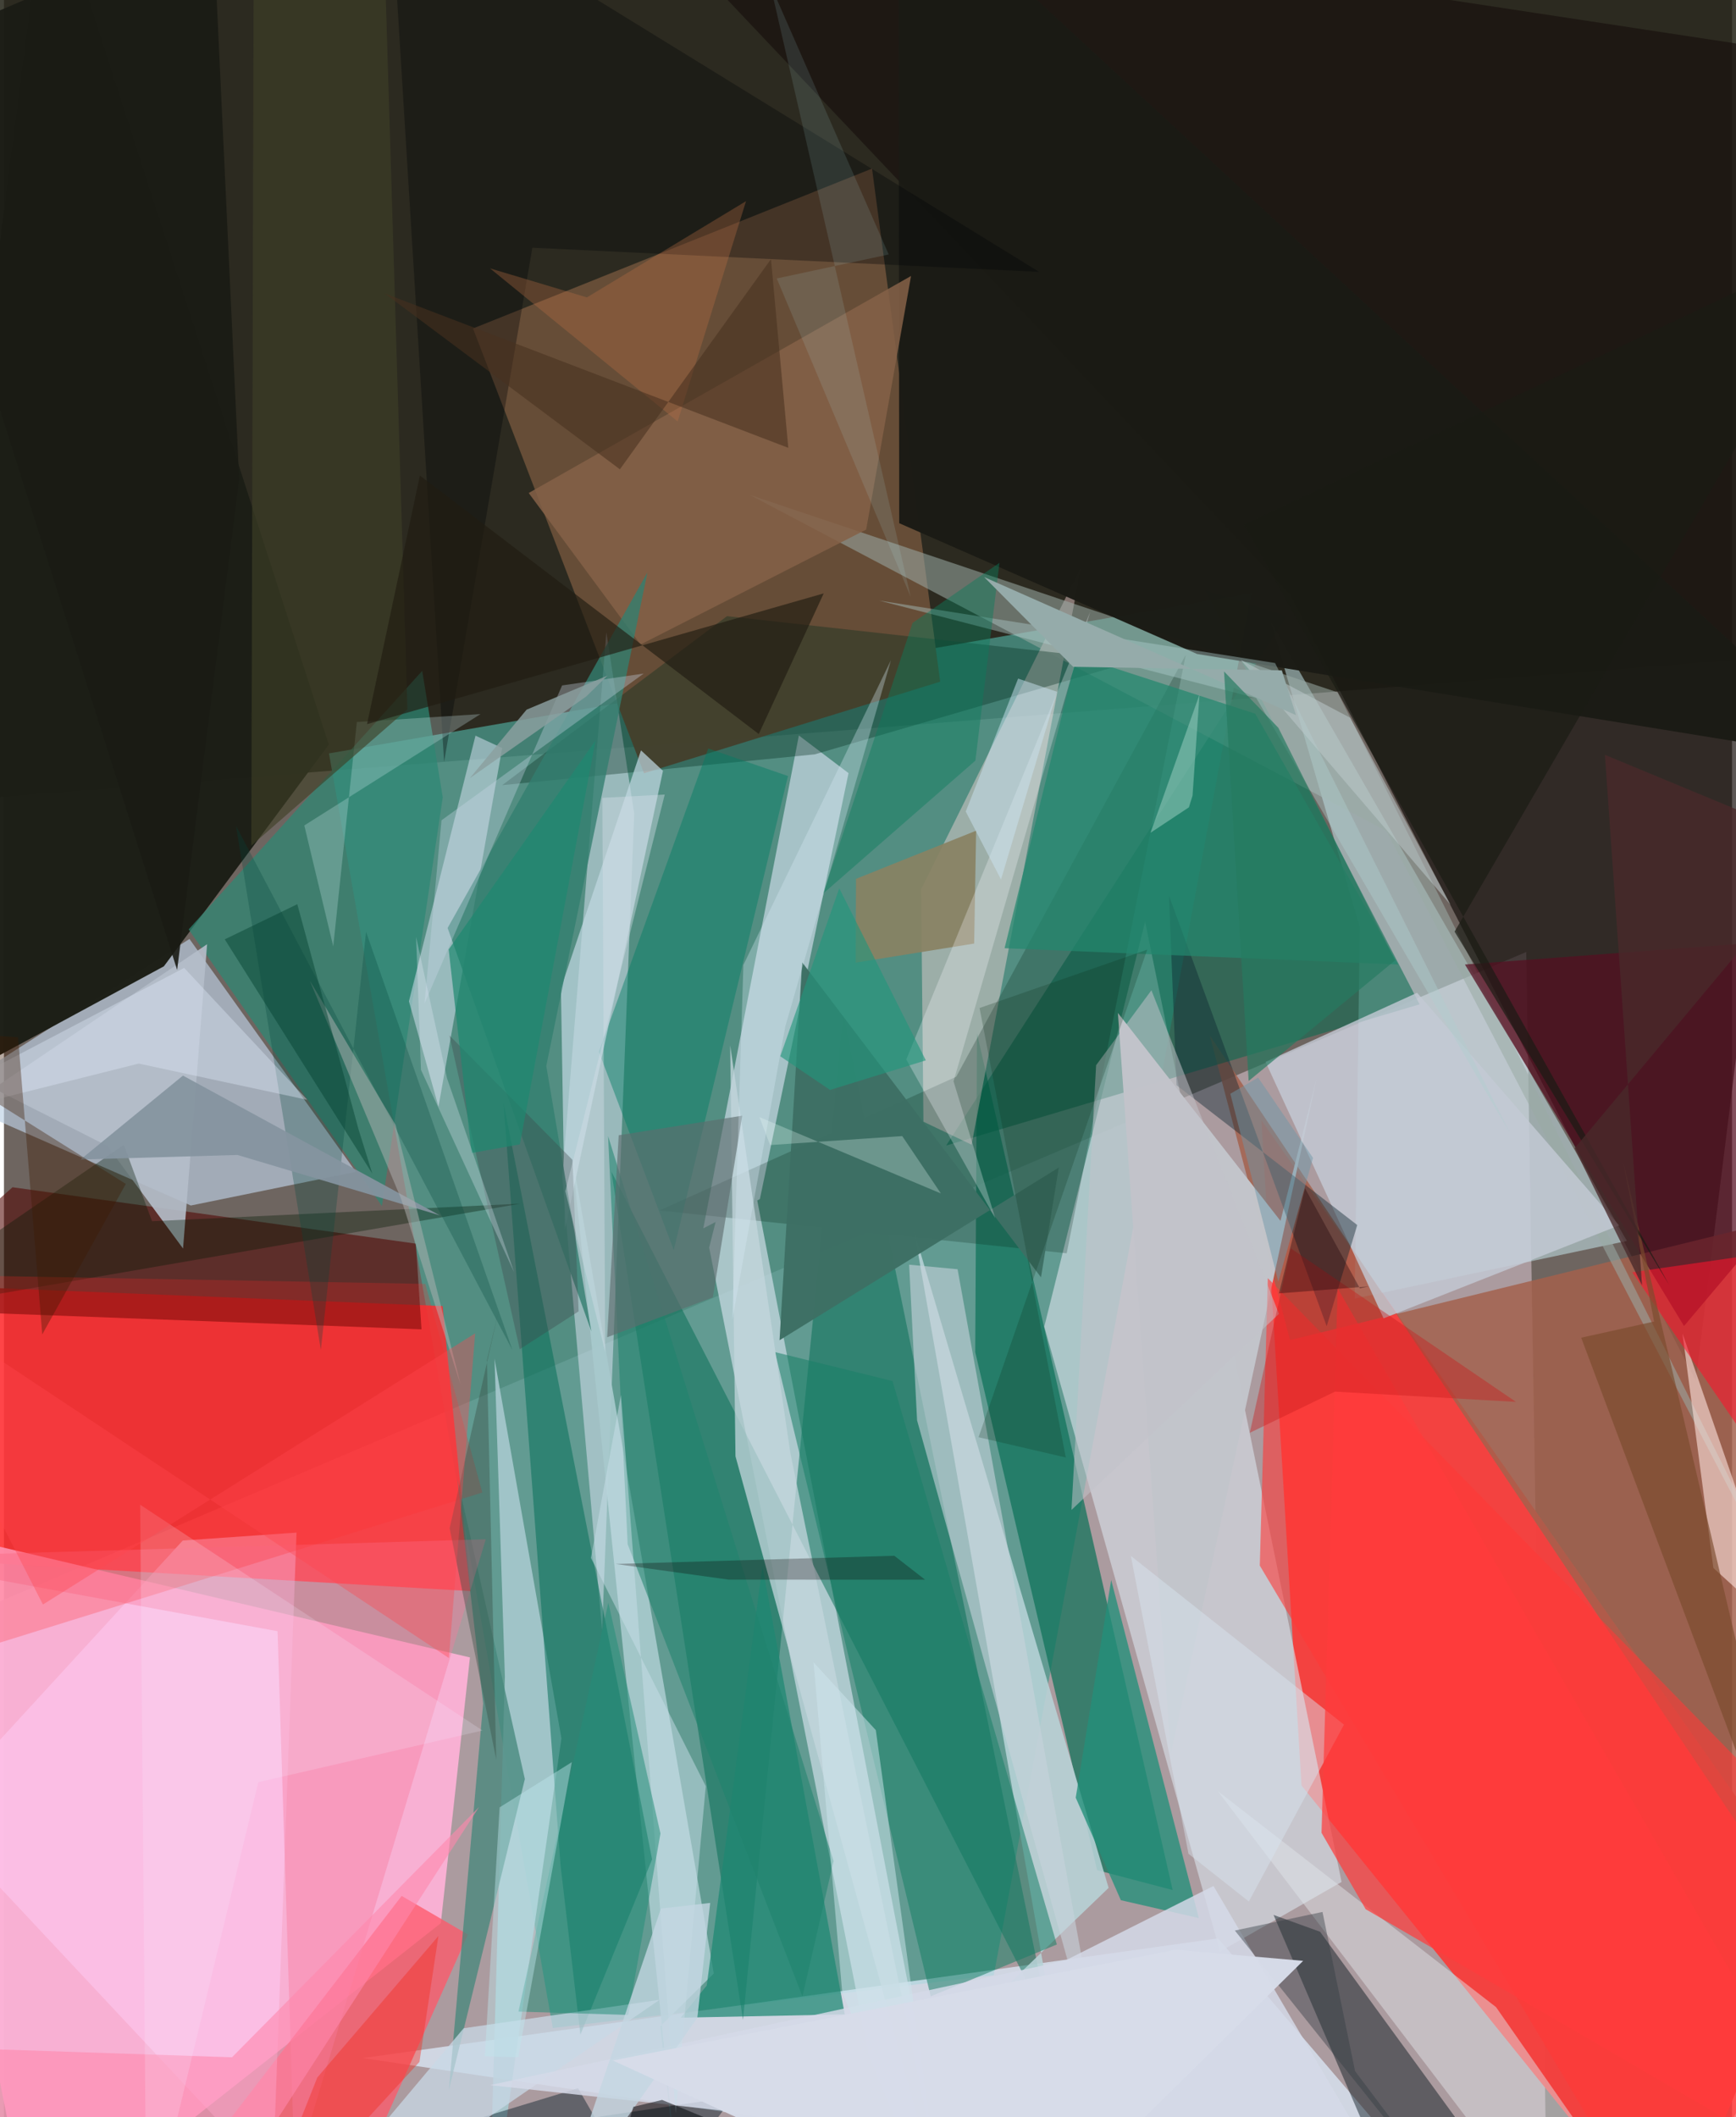 <svg xmlns="http://www.w3.org/2000/svg" width="228" height="278" viewBox="0 0 836 1024"><path fill="#6e6560" d="M0 0h836v1024H0z"/><path fill="#b9a7ad" fill-opacity=".812" d="M-19.264 781.887l-7.694 272.304 772.965-14.902-9.57-578.845z"/><path fill="#202015" fill-opacity=".847" d="M898-62v376.486l-960 75.64L-6.62-62z"/><path fill="#f3413f" fill-opacity=".988" d="M807.056 1086L627.728 863.59 608.3 541.87l266.85 380.127z"/><path fill="#4a9b8d" fill-opacity=".757" d="M478.846 955.319l-213.344 25.578-108.26-616.503 446.284-77.542z"/><path fill="#ff2e31" fill-opacity=".835" d="M212.203 631.69l-262.674-10.58-6.755 131.998 283.086 16.456z"/><path fill="#ffb2d8" fill-opacity=".918" d="M211.351 930.148l14.078-128.506-281.181-66.193L13.737 1086z"/><path fill="#19120f" fill-opacity=".706" d="M898 30.139L291.431-62l330.831 349.612 196.191 380.174z"/><path fill="#674e38" fill-opacity=".996" d="M309.638 374.005l143.28-44.293-32.97-248.185-193.045 77.343z"/><path fill="#e0efff" fill-opacity=".702" d="M517.015 1046.575L714.34 1086 587.368 937.523l-413.73 57.886z"/><path fill="#bcd0e3" fill-opacity=".659" d="M89.74 454.147l80.491 112.615-79.834 16.304-119.987-52.71z"/><path fill="#1c1e16" fill-opacity=".984" d="M21.078-62l-77.341 601.682 133.626-72.31 79.787-107.224z"/><path fill="#0e7259" fill-opacity=".722" d="M565.391 914.146l-94.657-414.292-.861 154.122 58.961 250.563z"/><path fill="#d9e2e9" fill-opacity=".612" d="M503.275 641.635l48.782-195.826 95.036 464.43-58.784 33.646z"/><path fill="#cff2fc" fill-opacity=".486" d="M653.442 628.08l131.687-27.882L612.904 300.74l42.994 147.653z"/><path fill="#cfdee7" fill-opacity=".69" d="M356.814 541.084l-15.656 62.338L436.611 1086l22.102-15.397z"/><path fill="#a3614c" fill-opacity=".839" d="M898 970.892L583.335 500.771l38.823 147.377 263.559-64.65z"/><path fill="#ececff" fill-opacity=".459" d="M270.067 569.418l21.351-263.604 13.479 87.69-15.52 394.97z"/><path fill="#056a4f" fill-opacity=".541" d="M684.849 485.75l-229.035 68.3 164.771-256.06-39.694-12.614z"/><path fill="#006c51" fill-opacity=".494" d="M293.878 566.708l63.643 410.23 48.553-485.697 100.065 489.104z"/><path fill="#a7c2c7" fill-opacity=".996" d="M365.691 579.963l-27.369 14.15 46.239-238.389 24.02 18.21z"/><path fill="#fcd9dc" fill-opacity=".427" d="M521.138 273.983l-77.444 156.08 1.126 112.467 23.295 11.126z"/><path fill="#b7d2d7" fill-opacity=".878" d="M504.984 962.994l-32.337 9.52 61.756-59.414-93.967-317.128z"/><path fill="#510500" fill-opacity=".565" d="M4.139 574.23l195.13 27.28 2.724 41.434L-62 632.998z"/><path fill="#9aaba4" fill-opacity=".553" d="M645.177 334.867l-284.291-95.472 307.943 162.576L898 841.814z"/><path fill="#a8c9cd" fill-opacity=".922" d="M343.401 954.528L317.487 980.1l11.777 105.9-54.395-526.87z"/><path fill="#ff596a" fill-opacity=".765" d="M157.34 1086l67.126-150.357-32.066-18.66L62.45 1086z"/><path fill="#001117" fill-opacity=".447" d="M747.21 1086L636.69 934.318l-22.5-8.14 58.445 136.231z"/><path fill="#a8c9cf" fill-opacity=".894" d="M269.686 840.772L234.373 1086l7.961-275.133-5.012-153.708z"/><path fill="#2d8774" fill-opacity=".718" d="M202.344 324.465L89.357 449.522l93.493 133.793 29.426-197.645z"/><path fill="#046e57" fill-opacity=".529" d="M241.665 533.301l71.88 366.017-34.67 84.749-9.606-81.836z"/><path fill="#1b1b15" fill-opacity=".984" d="M577.211 316.316L898 368.358 432.787-62l.306 315.05z"/><path fill="#e3e8fc" fill-opacity=".482" d="M210.206 535.246l30.811-173.432-12.902-6.004-32.2 128.47z"/><path fill="#ffd3fc" fill-opacity=".408" d="M130.042 1053.844L-35.014 877.59 86.503 745.096l55.035-3.826z"/><path fill="#002a1d" fill-opacity=".341" d="M349.787 298.01l196.664 21.837L392.2 364.86l-151.143 14.887z"/><path fill="#1d8873" fill-opacity=".725" d="M406.757 974.286l-79.366 1.604 12.593-15.56 26.937-202.988z"/><path fill="#022015" fill-opacity=".227" d="M460.669 520.793l111.03-204.011-57.578 289.389-197.045-20.689z"/><path fill="#c2c5cb" fill-opacity=".984" d="M564.48 848.375L538.886 489.92l78.665 100.58 17.579-69.302z"/><path fill="#fee3dd" fill-opacity=".6" d="M812.027 644.999l48.596 140.542 2.261 5.504-35.913-32.671z"/><path fill="#45877b" fill-opacity=".749" d="M252 860.452l-36.783 150.477 16.608-187.026-12.537-109.03z"/><path fill="#e2e6e9" fill-opacity=".471" d="M721.83 970.777L587.184 866.26l145.632 191.233L802.199 1086z"/><path fill="#551021" fill-opacity=".733" d="M898 540.229l-85.238 101.13-105.988-174.855 144.75-10.875z"/><path fill="#187f67" fill-opacity=".545" d="M448.334 965.553l-75.329-311.59 56.855 14.011 79.498 272.503z"/><path fill="#23907a" fill-opacity=".78" d="M540.326 919.064l-21.837-49.59L535.653 764.2l42.392 163.518z"/><path fill="#856147" fill-opacity=".859" d="M438.82 133.48L253.854 238.444l54.116 73.286 109.149-55.594z"/><path fill="#017d63" fill-opacity=".443" d="M287.806 508.72l52.906-146.69 38.584 13.307-55.267 229.276z"/><path fill="#c3d5dc" fill-opacity=".753" d="M380.472 702.92l-29.143-197.299 2.562 198.74L459 1086z"/><path fill="#c1d7e1" fill-opacity=".71" d="M318.815 372.81l-10.64-9.897-38.728 115.049 1.929 116.761z"/><path fill="#f87a9d" fill-opacity=".396" d="M132.363 788.963l8.293 262.003L233.1 744.485-62 753.25z"/><path fill="#ff3937" fill-opacity=".592" d="M607.543 757.22L803.075 1086 898 911.702 611.423 618.197z"/><path fill="#010306" fill-opacity=".337" d="M186.396-62l314.43 193.502-245.193-11.689-42.7 248.673z"/><path fill="#c7d4db" fill-opacity=".592" d="M461.338 613.883l-23.439-2.198 3.847 75.305 92.885 333.212z"/><path fill="#337f6f" fill-opacity=".792" d="M214.63 448.835l96.65-171.962-48.925 238.71 21.822 128.41z"/><path fill="#c4cad5" fill-opacity=".808" d="M683.626 480.167l97.738 112.521-113.95 44.953-57.088-124.024z"/><path fill="#ff132b" fill-opacity=".565" d="M864.173 604.357l-12.72 103.286L898 776.324 787.707 615.348z"/><path fill="#0e272f" fill-opacity=".424" d="M654.688 592.509l-87.428-67.627-3.67-91.727 76.313 208.283z"/><path fill="#24876e" fill-opacity=".718" d="M605.331 345.208l-86.47-28.02-34.793 141.431 190.455 7.882z"/><path fill="#b5bdc9" fill-opacity=".902" d="M86.644 603.88l-36.548-49.603L-5.02 526.45l103.294-69.76z"/><path fill="#b0cecf" fill-opacity=".412" d="M605.862 337.672l-182.511-47.21 191.575 30.22L728.43 547.885z"/><path fill="#001923" fill-opacity=".427" d="M352.827 1014.128l-173.755 25.838 98.67-29.961 34.105 59.317z"/><path fill="#c8d8e6" fill-opacity=".753" d="M175.225 1037.121l47.164-56.12 94.745-13.754L144.21 1086z"/><path fill="#001803" fill-opacity=".349" d="M71.635 590.669L57.982 553.72-62 636.076l311.786-53.898z"/><path fill="#898263" fill-opacity=".922" d="M469.36 456.359l-57.326 9.233.159-40.526 58.117-23.29z"/><path fill="#3d6f64" fill-opacity=".98" d="M501.696 617.803l-115.554-152.37-10.936 182.798 135.082-83.53z"/><path fill="#ff2625" fill-opacity=".235" d="M-62 813.145l293.418-91.255-27.569-100.909-256.83-4.71z"/><path fill="#d5dae8" fill-opacity=".839" d="M669.81 1056.125L585.127 912.17l-71.942 36.186-277.963 60.147z"/><path fill="#1f826d" fill-opacity=".553" d="M301.726 746.89l84.556 218.756 15.068-65.534L292.257 549.47z"/><path fill="#ccd6e7" fill-opacity=".341" d="M270.007 331.523L203.46 485.366l8.202-88.625 97.824-70.964z"/><path fill="#cae7eb" fill-opacity=".278" d="M170.713 349.211l59.833-3.834-85.242 53.862 14 58.502z"/><path fill="#3f4027" fill-opacity=".631" d="M195.174 343.104l-75.513 65.89 1.133-419.382 62.115-49.976z"/><path fill="#d8e6ef" fill-opacity=".459" d="M648.277 834.153l-103.113-81.61 27.884 144.08 29.2 23.065z"/><path fill="#7a4c2d" fill-opacity=".655" d="M871.606 936.78L763.024 646.994l35.26-7.816-14.93-77.131z"/><path fill="#faf8ff" fill-opacity=".278" d="M479.537 589.188l-43.021-76.743 89.016-216.665L459.383 523z"/><path fill="#c9dfe9" fill-opacity=".494" d="M339.527 863.93l-55.553-110.42 14.522-78.796 26.474 347.505z"/><path fill="#00483a" fill-opacity=".275" d="M112.267 399.45l133.752 253.604-70.838-202.338-21.885 202.263z"/><path fill="#238d79" fill-opacity=".525" d="M317.598 886.801L292.38 775.153 248.905 972.94l53.132 1.62z"/><path fill="#211c12" fill-opacity=".655" d="M201.21 229.986l163.949 125.04 31.416-68.023-220.935 63.254z"/><path fill="#ff3c3c" fill-opacity=".71" d="M637.401 886.462l7.799-263.35 252.8 439.53-239.236-139.218z"/><path fill="#ff88ad" fill-opacity=".592" d="M92.803 1086l137.023-212-119.5 121.032L-62 989.256z"/><path fill="#5d6d6e" fill-opacity=".635" d="M291.81 646.786l5.583-97.704 59.741-9.46-14.182 87.852z"/><path fill="#8594a0" fill-opacity=".933" d="M86.593 520.229L37.06 560.81l75.896-2.202 97.895 29.222z"/><path fill="#c0e6ed" fill-opacity=".435" d="M274.718 852.284l-25.926 142.731-16.166-.525 7.16-120.332z"/><path fill="#c4d7e2" fill-opacity=".792" d="M341.657 920.38l-6.233 55.633-68.234 96.838 50.636-149.756z"/><path fill="#0b7d5d" fill-opacity=".435" d="M439.562 301.282l-43.24 130.885 73.635-64.281 11.639-95.672z"/><path fill="#b1b3b4" fill-opacity=".49" d="M220.91 669.686l-31.391-125.49-41.507-69.806 44.066 105.33z"/><path fill="#bdcbcc" fill-opacity=".525" d="M598.35 319.156l52.94 28.017 20.117 37.547 28.423 52.893z"/><path fill="#bc6f45" fill-opacity=".325" d="M358.995 97.292L325.92 203.856l-90.78-74.062 46.869 14.052z"/><path fill="#f42d21" fill-opacity=".416" d="M151.576 1004.818L119.426 1086l81.58-88.734 9.17-60.868z"/><path fill="#1a1b14" fill-opacity=".678" d="M805.577 621.454L599.894 253.712 898 112.802 701.768 450.596z"/><path fill="#d9ebf6" fill-opacity=".329" d="M429.094 319.325L377.97 496.522l-25.624 141.92 5.366-171.724z"/><path fill="#cce3eb" fill-opacity=".518" d="M421.774 836.787L456.278 1086l-50.77-122.538-13.845-159.443z"/><path fill="#c2c2ca" fill-opacity=".525" d="M528.358 515.207l26.75-36.248 61.703 156.52L516.435 730.3z"/><path fill="#323c42" fill-opacity=".424" d="M595.47 933.732l42.405-8.995 15.747 76.983 63.432 84.28z"/><path fill="#3e4749" fill-opacity=".349" d="M215.508 500.821l59.522 60.15 2.971 73.299-28.478 18.316z"/><path fill="#dfe8f9" fill-opacity=".392" d="M146.718 531.942l-81.516-17.523L-62 546.319l149.18-78.176z"/><path fill="#cbe3f2" fill-opacity=".498" d="M465.277 392.509l17.074 32.873 27.115-90.79-18.841-6.387z"/><path fill="#0c0103" fill-opacity=".282" d="M430.718 752.469l14.88 11.572-94.945-.02-54.74-7.587z"/><path fill="#f4edff" fill-opacity=".196" d="M65.886 727.784l165.616 109.203-108.437 24.995L68.973 1086z"/><path fill="#48301e" fill-opacity=".565" d="M297.977 226.983l-113.76-85.048 195.22 74.669-8.375-91.284z"/><path fill="#9fcfc4" fill-opacity=".506" d="M578.368 335.927l-23.692 66.855 18.574-12.31 1.753-5.654z"/><path fill="#c81d1c" fill-opacity=".404" d="M622.486 603.764L602.695 693l41.207-19.921 87.56 4.961z"/><path fill="#384e45" fill-opacity=".4" d="M233.639 657.959l5.85-24.736-23.881 105.91 22.55 111.878z"/><path fill="#3e1900" fill-opacity=".365" d="M6.832 501.726L-62 496.641l120.949 75.974-40.42 72.79z"/><path fill="#21957b" fill-opacity=".616" d="M399.64 527.167l-24.076-16.285 28.531-81.237 41.886 83.207z"/><path fill="#8ba0a0" fill-opacity=".827" d="M225.33 376.413l27.513-33.182 39.15-16.462-10.362 10.14z"/><path fill="#d3dee8" fill-opacity=".416" d="M289.477 385.901l1.391 268.034-19.285-77.762 48.086-191.877z"/><path fill="#b8f4fb" fill-opacity=".118" d="M438.628 288.62l-64.776-153.936 54.174-11.609L370.652-7.72z"/><path fill="#ebfcf8" fill-opacity=".275" d="M453.267 577.236l-18.704-27.758-63.937 4.35-5.143-13.504z"/><path fill="#0a2d1a" fill-opacity=".224" d="M553.059 459.327l-81.576 235.801 42.199 9.81-41.713-217.405z"/><path fill="#6e98a7" fill-opacity=".478" d="M593.286 529.022l13.442-7.853 26.55 38.856-16.762 59.936z"/><path fill="#1f8870" fill-opacity=".706" d="M215.145 459.21l11.093 98.446 23.333-4.168 36.61-195.332z"/><path fill="#1a1b14" fill-opacity=".902" d="M83.772 469.13l30.024-237.35L101.1-39.168-55.71 28.089z"/><path fill="#95abaa" d="M618.194 324.245l6.875 21.663-150.867-66.785 43.058 43.385z"/><path fill="#e8f0fc" fill-opacity=".29" d="M201.736 517.437L246.83 615.4l-32.49-93.867-14.963-68.388z"/><path fill="#000409" fill-opacity=".51" d="M304.47 1019.011L285.174 1086h203.732l-170.522-70.338z"/><path fill="#064332" fill-opacity=".471" d="M178.2 567.667l-6.675-21.481-29.616-108.855-35.088 16.995z"/><path fill="#492a2b" fill-opacity=".78" d="M881.553 409.482l-121.748 145.93 32.655 66.248-17.972-256.584z"/><path fill="#1a0007" fill-opacity=".353" d="M660.315 622.193l-4.352.957-26.533-48.4-12.644 50.816z"/><path fill="#d7dce9" fill-opacity=".976" d="M566.876 943.023l-272.331 53.561L489.062 1086l139.451-137.605z"/><path fill="#ff464e" fill-opacity=".365" d="M-62 617.844l277.242 184.079 12.722-157.052L18.85 776.053z"/><path fill="#267a60" fill-opacity=".678" d="M602.15 522.83l70.801-58.289-56.41-112.51-26.3-27.274z"/></svg>